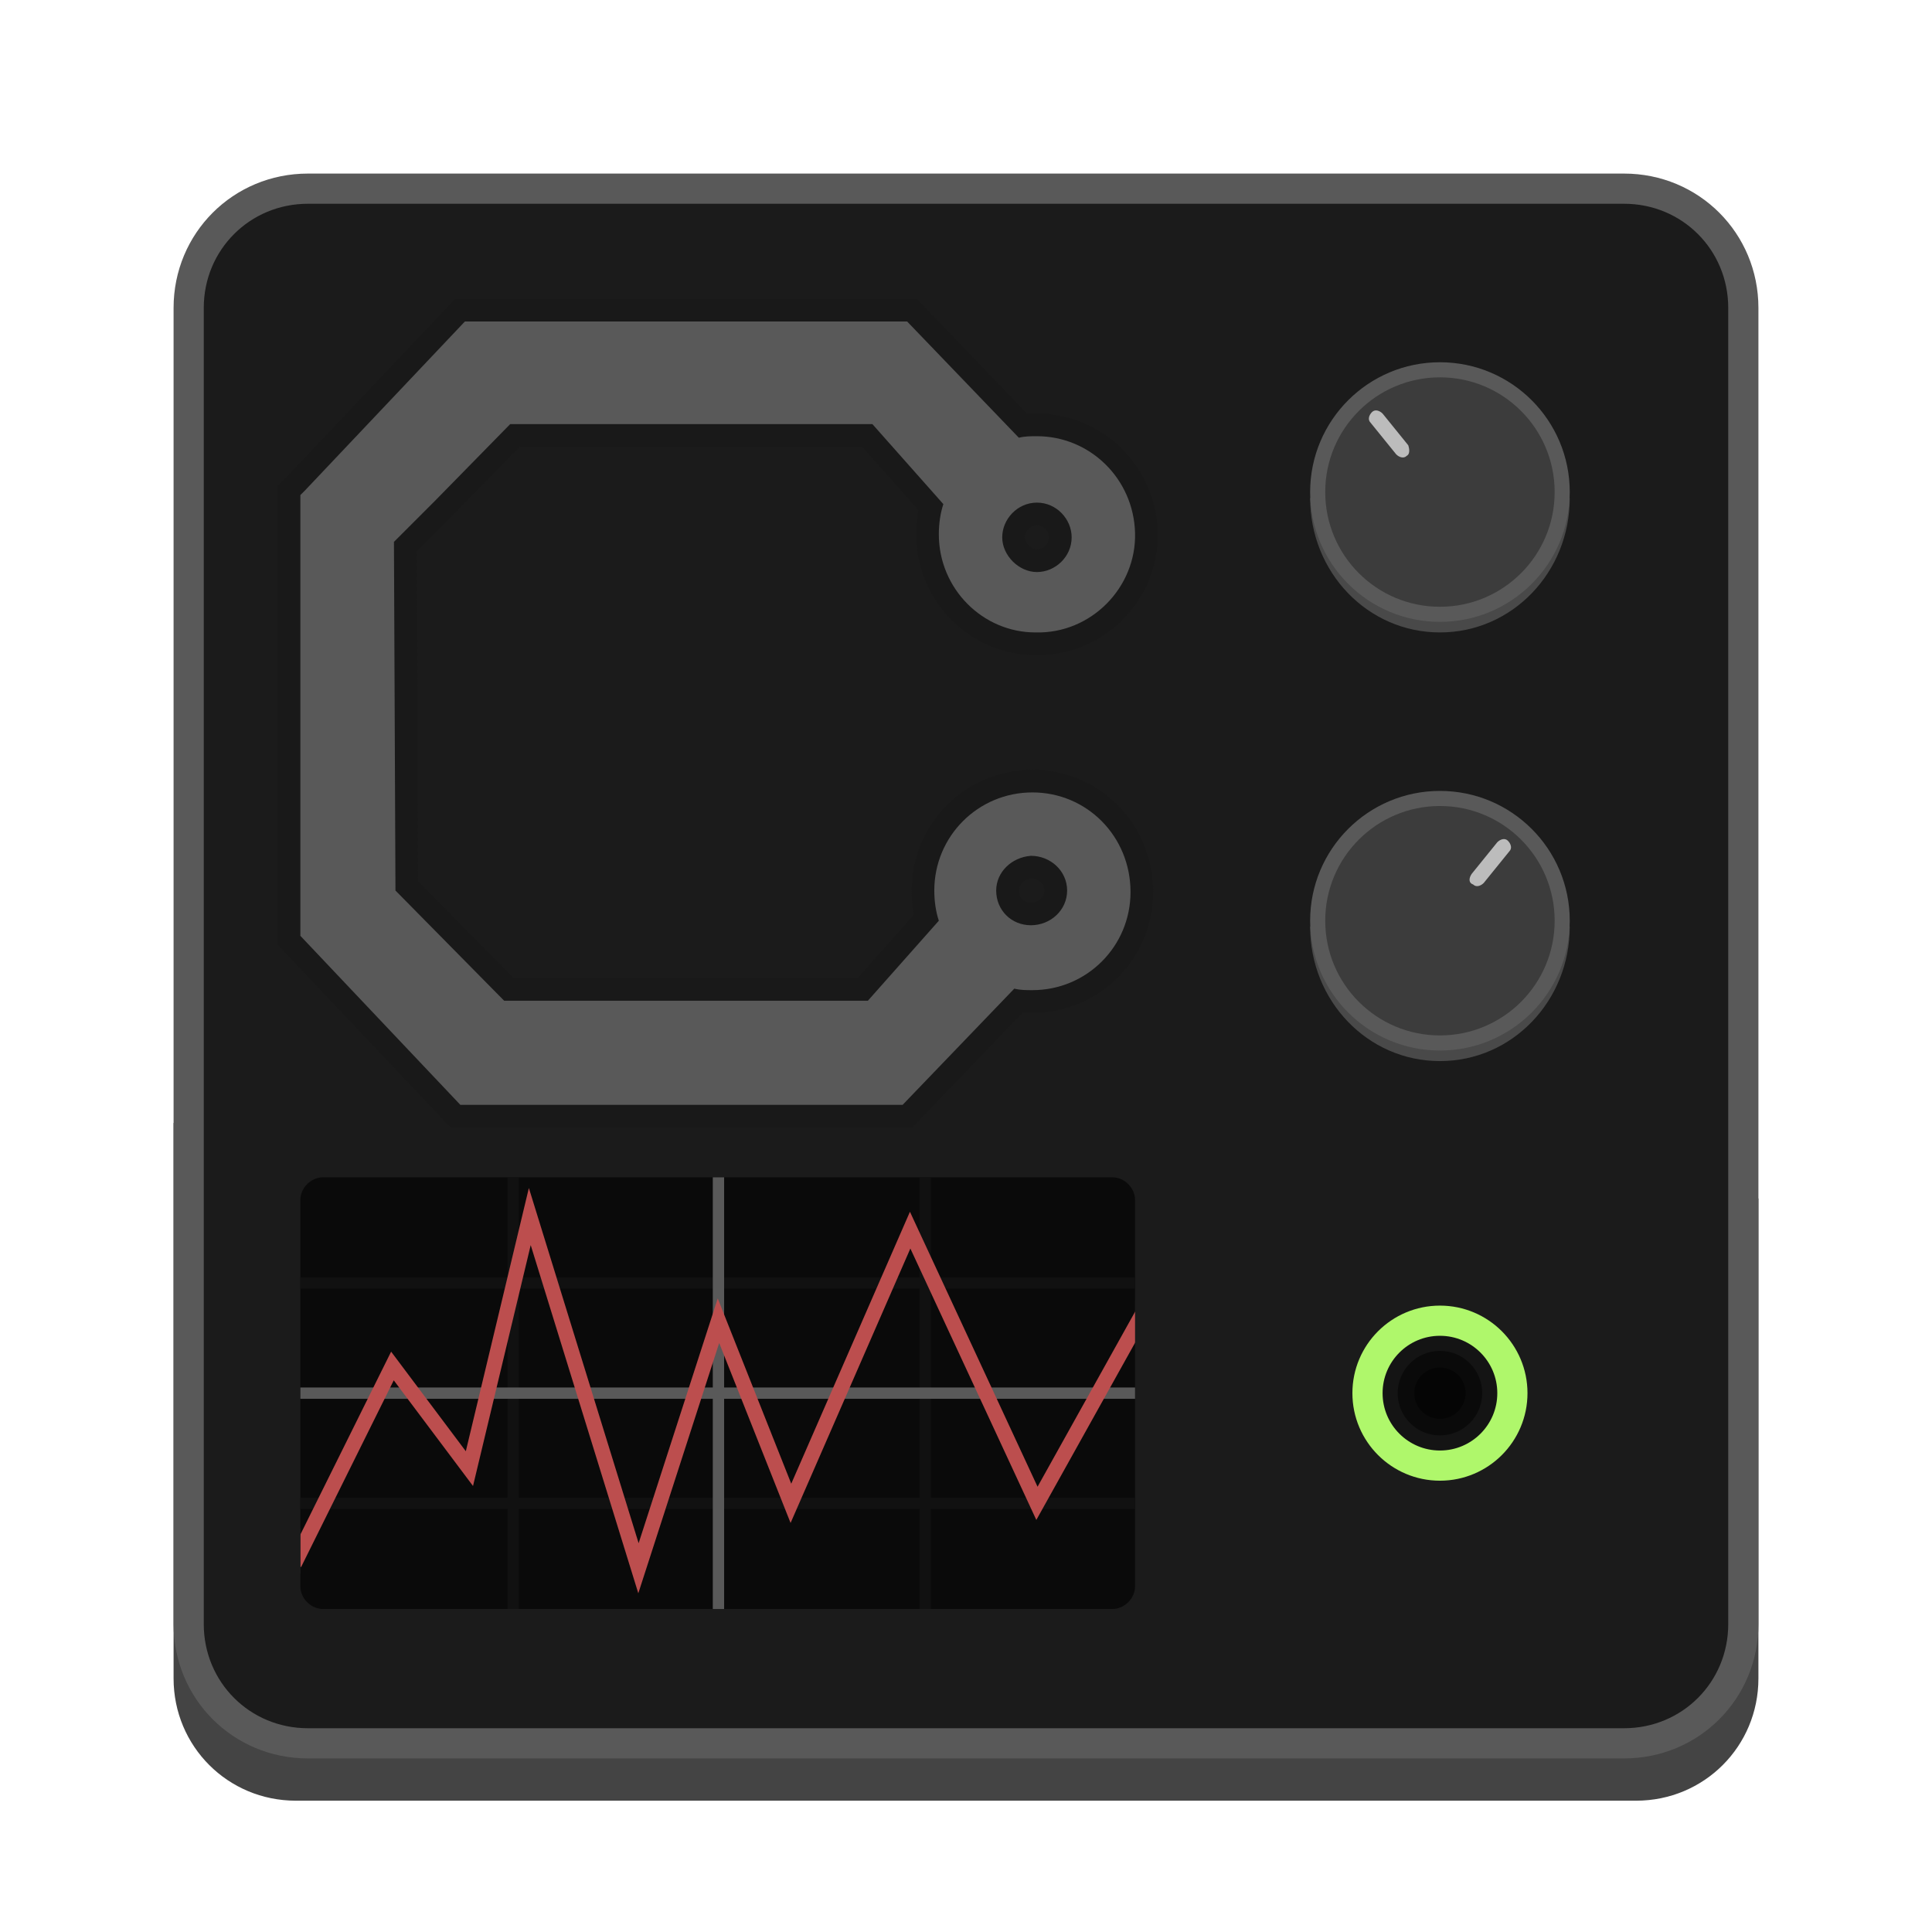 <svg version="1.1" id="svg1" xmlns="http://www.w3.org/2000/svg" x="0" y="0" viewBox="0 0 128 128" style="enable-background:new 0 0 128 128" xml:space="preserve"><style>.st2{fill:#494949}.st3{fill:#3c3c3c;stroke:#595959}.st4{fill:#bcbcbc}.st6,.st7{fill:none;stroke:#111;stroke-width:.75;stroke-miterlimit:10}.st7{stroke:#595959}.st9{fill:#1b1b1b}.st12{opacity:.5}</style><path id="rect2896_1_" d="M116.5 79.4v31.8c0 4.5-3.6 8.1-8.1 8.1H19.6c-4.5 0-8.1-3.6-8.1-8.1V74.4" style="fill:#444"/><path id="rect2896" d="M20.4 12.5h87.2c4.4 0 7.9 3.5 7.9 7.9v87.2c0 4.4-3.5 7.9-7.9 7.9H20.4c-4.4 0-7.9-3.5-7.9-7.9V20.4c0-4.4 3.5-7.9 7.9-7.9z" style="fill:#1b1b1b;stroke:#595959;stroke-width:2"/><path class="st2" d="M104 33c0 4.9-3.8 8.9-8.6 8.9s-8.6-4-8.6-8.9"/><circle class="st3" cx="95.4" cy="32.6" r="8.1"/><path class="st4" d="M93.2 30.2c-.2.2-.5.1-.7-.1L90.8 28c-.2-.2-.1-.5.1-.7.2-.2.5-.1.7.1l1.7 2.1c.1.3.1.6-.1.7z"/><path class="st2" d="M86.8 61.4c0 4.9 3.8 8.9 8.6 8.9s8.6-4 8.6-8.9"/><circle class="st3" cx="95.4" cy="61" r="8.1"/><path class="st4" d="M97.6 58.6c.2.2.5.1.7-.1l1.7-2.1c.2-.2.1-.5-.1-.7-.2-.2-.5-.1-.7.1l-1.7 2.1c-.2.3-.2.6.1.7z"/><path d="M73.7 106.6H21.4c-.8 0-1.5-.7-1.5-1.5V79.5c0-.8.7-1.5 1.5-1.5h52.3c.8 0 1.5.7 1.5 1.5v25.6c0 .8-.7 1.5-1.5 1.5z" style="fill:#0a0a0a"/><path class="st6" d="M19.9 85h55.3M19.9 99.6h55.3M34 78v28.6"/><path class="st7" d="M47.6 78v28.6"/><path class="st6" d="M61.3 78v28.6"/><path class="st7" d="M19.9 92.3h55.3"/><path style="fill:none;stroke:#bc4e4e" d="M19.5 103.6 26 90.5l5.1 6.8 4-16.7 7.2 23.3 5.3-16.4 4.8 12.1 7.9-18.1 8.4 18.1L76 86.5"/><path class="st9" d="M75.2 86.2h1.5v2.9h-1.5z"/><path transform="rotate(90 19.173 102.738)" class="st9" d="M17.7 102h3v1.5h-3z"/><path d="M68.4 52.5c-3.6 0-6.5 2.9-6.5 6.5 0 .7.1 1.4.3 2l-4.7 5.3H33.4L26.2 59l-.1-23.1.4-.4 2.3-2.3 5-5.1h24l4.7 5.3c-.2.6-.3 1.3-.3 2 0 3.6 2.9 6.5 6.4 6.5 3.7.1 6.7-3 6.6-6.6-.1-3.6-3-6.4-6.5-6.4-.4 0-.8 0-1.2.1l-7.4-7.7H30.8L20.2 32.5l-.3.3V62l10.6 11.2h29.3l7.4-7.7c.4.1.8.1 1.2.1 3.6 0 6.5-2.9 6.5-6.5 0-3.7-2.9-6.6-6.5-6.6zm.3-19.2c1.3 0 2.3 1.1 2.3 2.3 0 1.3-1.1 2.3-2.3 2.3s-2.3-1.1-2.3-2.3c0-1.2 1-2.3 2.3-2.3zm-.4 28c-1.3 0-2.3-1-2.3-2.3 0-1.2 1-2.2 2.3-2.3 1.3 0 2.4 1 2.4 2.3 0 1.3-1.1 2.3-2.4 2.3z" style="fill:none;stroke:#191919;stroke-width:3"/><g><circle cx="95.4" cy="92.3" style="fill:#141414;stroke:#aff76b;stroke-width:2" r="4.8"/><circle cx="95.4" cy="92.3" r="2.8" class="st12"/><circle cx="95.4" cy="92.3" r="1.7" class="st12"/></g><path d="M68.4 52.5c-3.6 0-6.5 2.9-6.5 6.5 0 .7.1 1.4.3 2l-4.7 5.3H33.4L26.2 59l-.1-23.1.4-.4 2.3-2.3 5-5.1h24l4.7 5.3c-.2.6-.3 1.3-.3 2 0 3.6 2.9 6.5 6.4 6.5 3.7.1 6.7-3 6.6-6.6-.1-3.6-3-6.4-6.5-6.4-.4 0-.8 0-1.2.1l-7.4-7.7H30.8L20.2 32.5l-.3.3V62l10.6 11.2h29.3l7.4-7.7c.4.1.8.1 1.2.1 3.6 0 6.5-2.9 6.5-6.5 0-3.7-2.9-6.6-6.5-6.6zm.3-19.2c1.3 0 2.3 1.1 2.3 2.3 0 1.3-1.1 2.3-2.3 2.3s-2.3-1.1-2.3-2.3c0-1.2 1-2.3 2.3-2.3zm-.4 28c-1.3 0-2.3-1-2.3-2.3 0-1.2 1-2.2 2.3-2.3 1.3 0 2.4 1 2.4 2.3 0 1.3-1.1 2.3-2.4 2.3z" style="fill:#595959"/></svg>